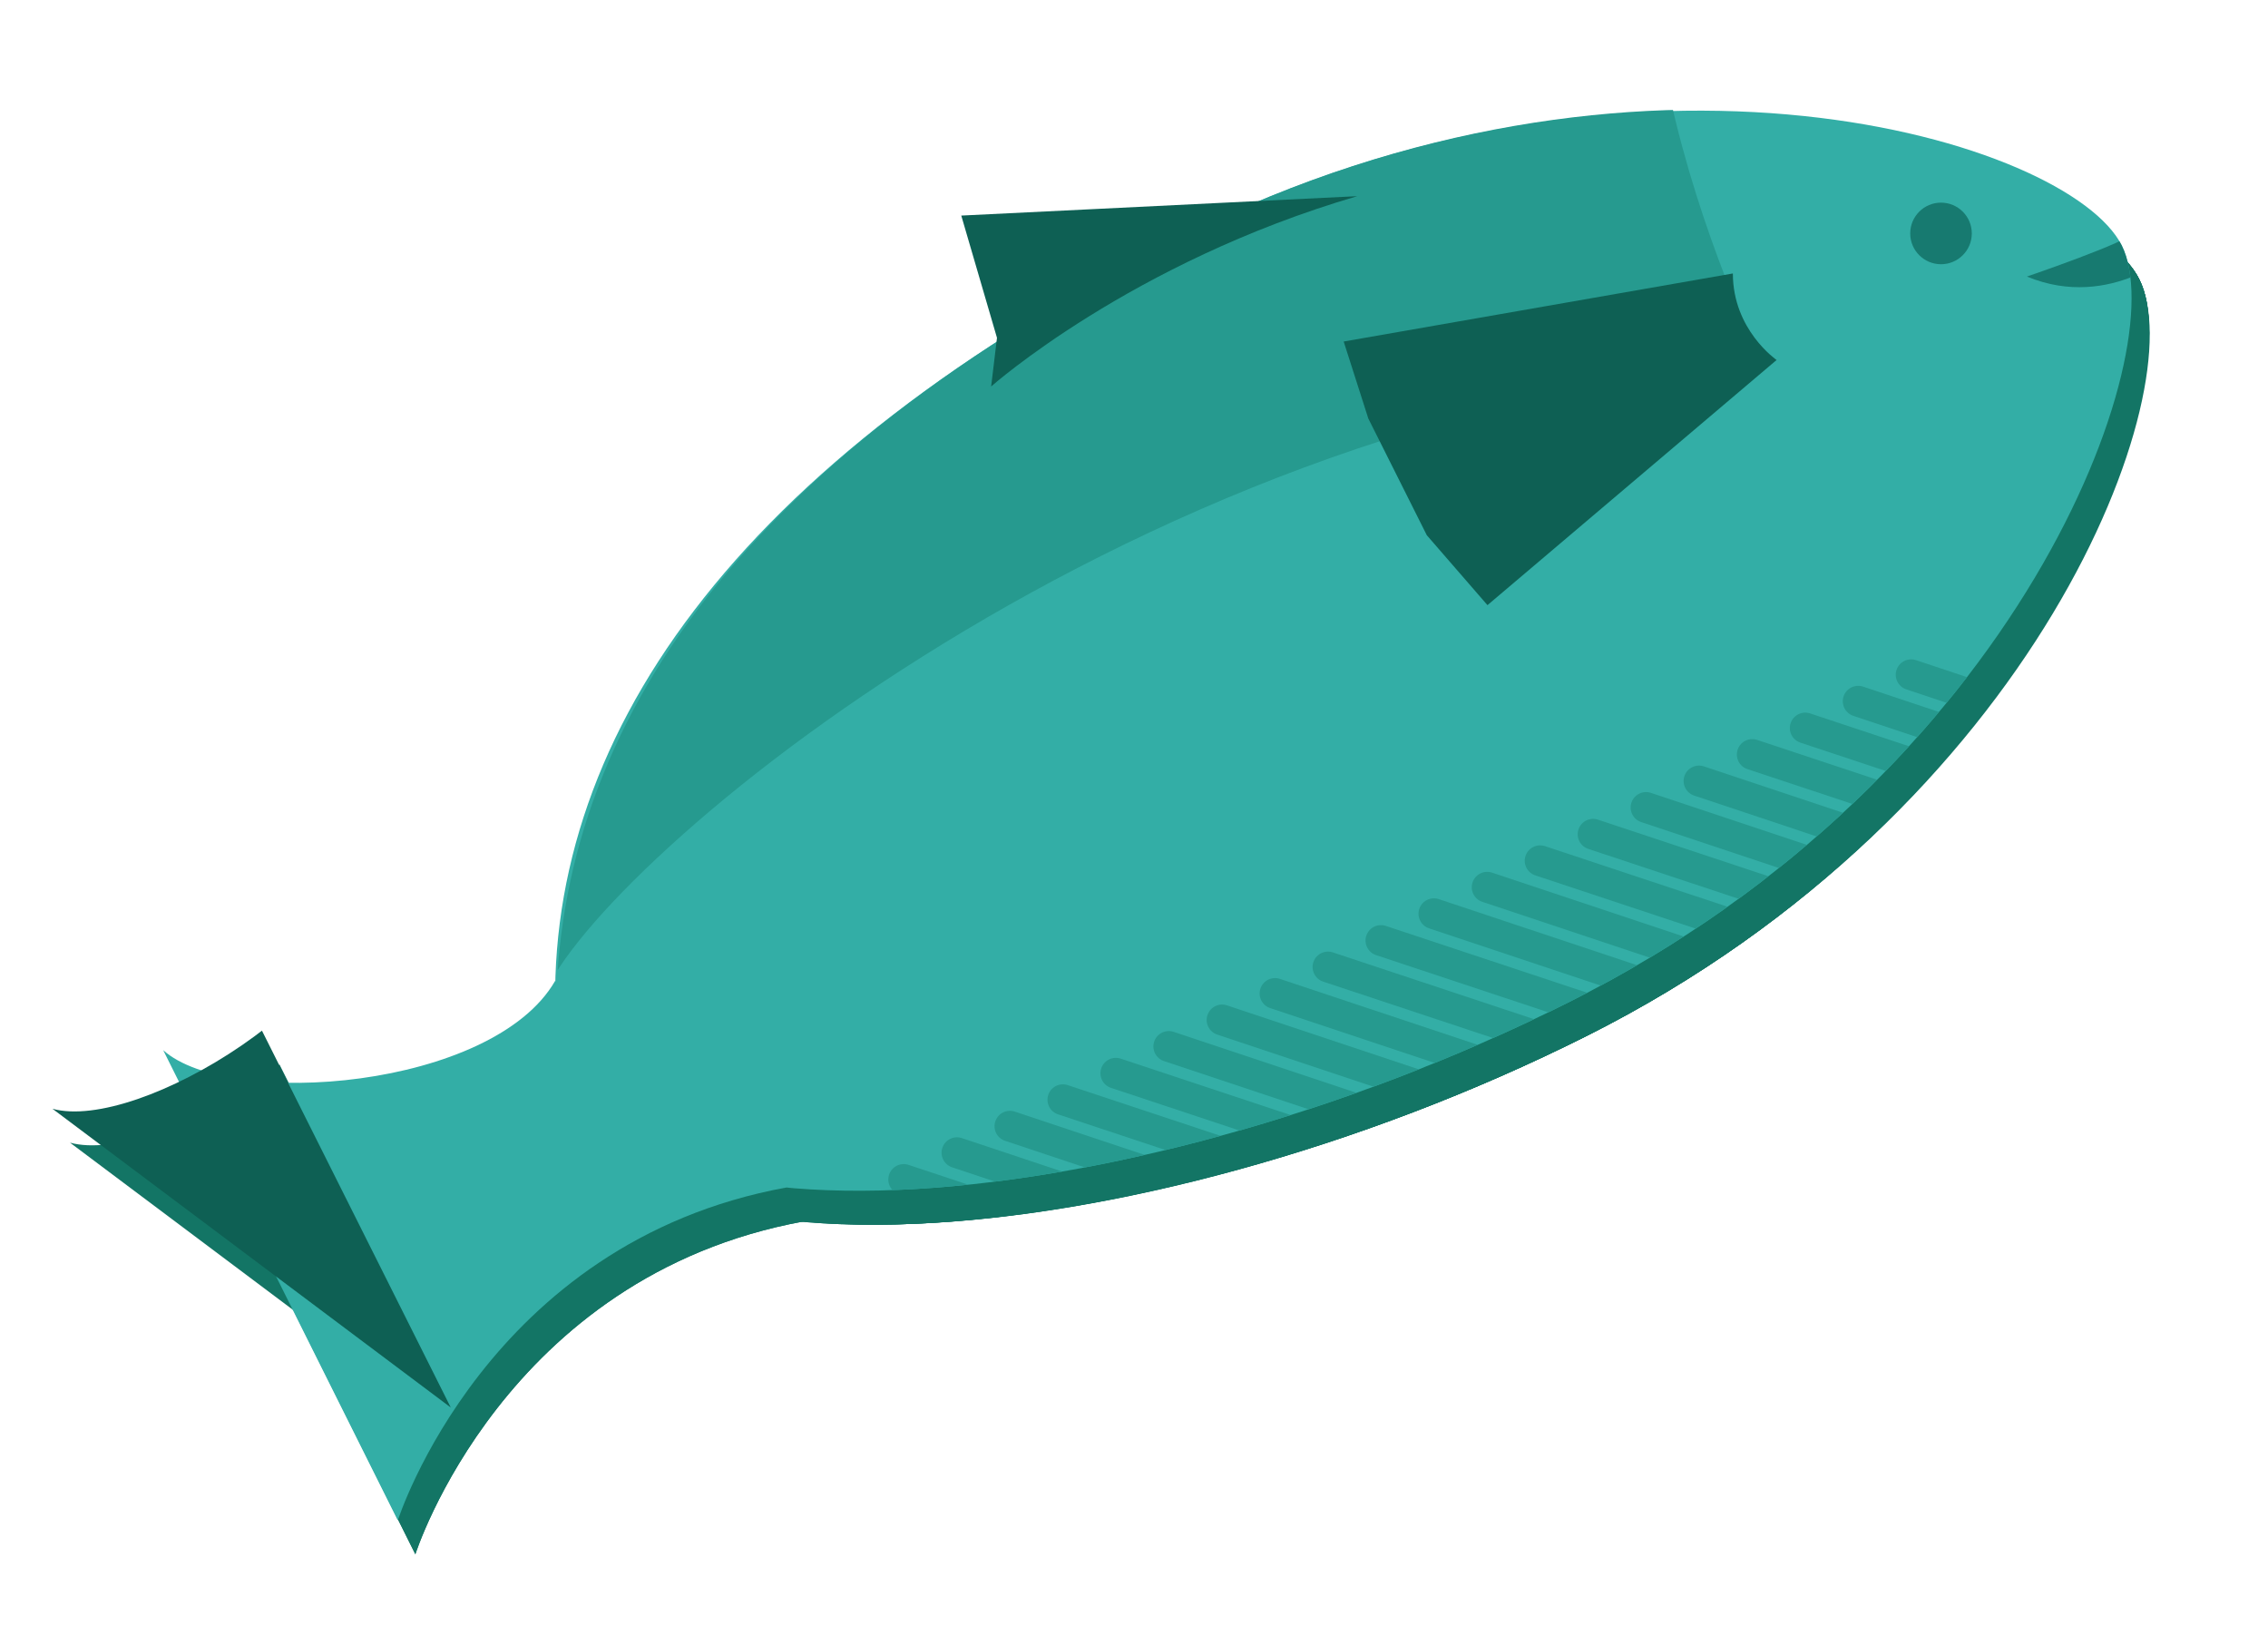 <?xml version="1.0" encoding="utf-8"?>
<!-- Generator: Adobe Illustrator 18.0.0, SVG Export Plug-In . SVG Version: 6.00 Build 0)  -->
<!DOCTYPE svg PUBLIC "-//W3C//DTD SVG 1.1//EN" "http://www.w3.org/Graphics/SVG/1.1/DTD/svg11.dtd">
<svg version="1.1" xmlns="http://www.w3.org/2000/svg" xmlns:xlink="http://www.w3.org/1999/xlink" x="0px" y="0px"
	 viewBox="0 0 736.6 531.1" enable-background="new 0 0 736.6 531.1" xml:space="preserve">
<g id="Right_Arm">
	<g id="Hand_1_">
	</g>
</g>
<g id="Left_Arm">
	<g id="Hand">
	</g>
</g>
<g id="Hat">
	<g id="Grey_Band">
	</g>
</g>
<g id="Body">
	<g id="Pants">
	</g>
	<g id="Jacked_Edge">
	</g>
	<g id="Grey_Shirt">
	</g>
</g>
<g id="Right_Leg">
	<g id="Shoe_1_">
	</g>
	<g id="Cuff_1_">
	</g>
</g>
<g id="Left_Leg">
	<g id="Shoe">
	</g>
	<g id="Leg">
	</g>
</g>
<g id="Eyes">
	<g id="Eye">
	</g>
</g>
<g id="Eyebrows">
	<g id="Eyebrow">
	</g>
</g>
<g id="Layer_27">
</g>
<g id="Nose">
</g>
<g id="Mouth">
</g>
<g id="Newspaper_Inner_Paper">
</g>
<g id="Head">
	<g>
		<path fill="#137565" d="M186.3,345.4c4.4,76.8,181.7,64.8,328.8-8.9S711.9,124.7,694.8,90.7c-17-34-157.2-77-304.4-3.3
			S181.1,252.5,186.3,345.4z"/>
		<g>
			<defs>
				<path id="SVGID_17_" d="M186.3,345.4c4.4,76.8,181.7,64.8,328.8-8.9S711.9,124.7,694.8,90.7c-17-34-157.2-77-304.4-3.3
					S181.1,252.5,186.3,345.4z"/>
			</defs>
			<use xlink:href="#SVGID_17_"  overflow="visible" fill="#137565"/>
			<clipPath id="SVGID_2_">
				<use xlink:href="#SVGID_17_"  overflow="visible"/>
			</clipPath>
			<line clip-path="url(#SVGID_2_)" fill="#137565" x1="626.4" y1="230.1" x2="695.7" y2="253.2"/>
			<line clip-path="url(#SVGID_2_)" fill="#137565" x1="609.2" y1="238.7" x2="678.5" y2="261.8"/>
			<line clip-path="url(#SVGID_2_)" fill="#137565" x1="592" y1="247.4" x2="661.3" y2="270.4"/>
			<line clip-path="url(#SVGID_2_)" fill="#137565" x1="574.8" y1="256" x2="644.1" y2="279"/>
			<line clip-path="url(#SVGID_2_)" fill="#137565" x1="557.6" y1="264.6" x2="626.9" y2="287.7"/>
			<line clip-path="url(#SVGID_2_)" fill="#137565" x1="540.3" y1="273.2" x2="609.6" y2="296.3"/>
			<line clip-path="url(#SVGID_2_)" fill="#137565" x1="523.1" y1="281.9" x2="592.4" y2="304.9"/>
			<line clip-path="url(#SVGID_2_)" fill="#137565" x1="505.9" y1="290.5" x2="575.2" y2="313.5"/>
			<line clip-path="url(#SVGID_2_)" fill="#137565" x1="488.7" y1="299.1" x2="558" y2="322.2"/>
			<line clip-path="url(#SVGID_2_)" fill="#137565" x1="471.5" y1="307.7" x2="540.8" y2="330.8"/>
			<line clip-path="url(#SVGID_2_)" fill="#137565" x1="454.2" y1="316.4" x2="523.5" y2="339.4"/>
			<line clip-path="url(#SVGID_2_)" fill="#137565" x1="437" y1="325" x2="506.3" y2="348"/>
			<line clip-path="url(#SVGID_2_)" fill="#137565" x1="419.8" y1="333.6" x2="489.1" y2="356.7"/>
			<line clip-path="url(#SVGID_2_)" fill="#137565" x1="402.6" y1="342.2" x2="471.9" y2="365.3"/>
			<line clip-path="url(#SVGID_2_)" fill="#137565" x1="385.3" y1="350.8" x2="454.7" y2="373.9"/>
			<line clip-path="url(#SVGID_2_)" fill="#137565" x1="368.1" y1="359.5" x2="437.4" y2="382.5"/>
			<line clip-path="url(#SVGID_2_)" fill="#137565" x1="350.9" y1="368.1" x2="420.2" y2="391.1"/>
			<line clip-path="url(#SVGID_2_)" fill="#137565" x1="333.7" y1="376.7" x2="403" y2="399.8"/>
			<line clip-path="url(#SVGID_2_)" fill="#137565" x1="316.5" y1="385.3" x2="385.8" y2="408.4"/>
			<line clip-path="url(#SVGID_2_)" fill="#137565" x1="299.2" y1="394" x2="368.5" y2="417"/>
			<line clip-path="url(#SVGID_2_)" fill="#137565" x1="282" y1="402.6" x2="351.3" y2="425.6"/>
			<line clip-path="url(#SVGID_2_)" fill="#137565" x1="264.8" y1="411.2" x2="334.1" y2="434.3"/>
		</g>
		<g>
			<defs>
				<path id="SVGID_19_" d="M186.3,345.4c1.3,76.9,181.7,64.8,328.8-8.9S711.9,124.7,694.8,90.7c-17-34-157.2-77-304.4-3.3
					S184.7,250.7,186.3,345.4z"/>
			</defs>
			<use xlink:href="#SVGID_19_"  overflow="visible" fill="#137565"/>
			<clipPath id="SVGID_4_">
				<use xlink:href="#SVGID_19_"  overflow="visible"/>
			</clipPath>
			<path clip-path="url(#SVGID_4_)" fill="#137565" d="M704.5,92.5c-2.4-0.7-26.8,25.5-26.8,25.5c0.7-29.8,28.3-41.4,28.3-41.4
				l8.2,10C714.3,86.7,711.6,98.5,704.5,92.5z"/>
		</g>
		<g>
			<defs>
				<path id="SVGID_21_" d="M186.3,345.4c1.3,76.9,181.7,64.8,328.8-8.9S712.5,125.9,694.8,90.7c-17.6-35.2-157.2-77-304.4-3.3
					S184.7,250.7,186.3,345.4z"/>
			</defs>
			<use xlink:href="#SVGID_21_"  overflow="visible" fill="#137565"/>
			<clipPath id="SVGID_6_">
				<use xlink:href="#SVGID_21_"  overflow="visible"/>
			</clipPath>
			<path clip-path="url(#SVGID_6_)" fill="#137565" d="M181.7,336.2c11.9-39.1,186.1-190.9,396.5-207c0,0-70-139.8-16-210.3
				S125.7,137.5,125.7,137.5S169.8,375.3,181.7,336.2z"/>
		</g>
		<path fill="#137565" d="M568.5,99.8l-126.4,22.1l8,25l19,37.9l19.7,22.7l93.9-79.6C582.6,127.8,568.5,118.1,568.5,99.8z"/>
		<path fill="#137565" d="M317.9,81l11.6,39.7l-1.9,15.8c0,0,45.4-40.3,118.9-61.8L317.9,81z"/>
		<circle fill="#137565" cx="636.1" cy="86.8" r="10"/>
		<path fill="#137565" d="M261.1,396.6c-97.5,17.8-126.2,108.1-126.2,108.1L58.7,352c21.4,19.3,107.1,12.6,127.3-22.5L261.1,396.6z"
			/>
		<g>
			<defs>
				<path id="SVGID_23_" d="M261.1,396.6c-97.5,17.8-126.2,108.1-126.2,108.1L58.7,352c21.4,19.3,107.1,12.6,127.3-22.5L261.1,396.6
					z"/>
			</defs>
			<use xlink:href="#SVGID_23_"  overflow="visible" fill="#137565"/>
			<clipPath id="SVGID_8_">
				<use xlink:href="#SVGID_23_"  overflow="visible"/>
			</clipPath>
			
				<rect x="31.2" y="306" transform="matrix(0.894 -0.448 0.448 0.894 -187.437 82.647)" clip-path="url(#SVGID_8_)" fill="#137565" width="99.7" height="263.5"/>
		</g>
	</g>
	<g id="Grey_Hair">
	</g>
	<g id="Newspaper_Main">
	</g>
	<g>
		<path fill="#33AEA6" d="M180.6,334.4c4.4,76.8,181.7,64.8,328.8-8.9S706.1,113.7,689.1,79.7c-17-34-157.2-77-304.4-3.3
			S175.3,241.5,180.6,334.4z"/>
		<g>
			<defs>
				<path id="SVGID_33_" d="M180.6,334.4c4.4,76.8,181.7,64.8,328.8-8.9S706.1,113.7,689.1,79.7c-17-34-157.2-77-304.4-3.3
					S175.3,241.5,180.6,334.4z"/>
			</defs>
			<clipPath id="SVGID_10_">
				<use xlink:href="#SVGID_33_"  overflow="visible"/>
			</clipPath>
			
				<line clip-path="url(#SVGID_10_)" fill="none" stroke="#269A8F" stroke-width="10" stroke-linecap="round" stroke-miterlimit="10" x1="620.7" y1="219.1" x2="690" y2="242.2"/>
			
				<line clip-path="url(#SVGID_10_)" fill="none" stroke="#269A8F" stroke-width="10" stroke-linecap="round" stroke-miterlimit="10" x1="603.5" y1="227.7" x2="672.8" y2="250.8"/>
			
				<line clip-path="url(#SVGID_10_)" fill="none" stroke="#269A8F" stroke-width="10" stroke-linecap="round" stroke-miterlimit="10" x1="586.3" y1="236.4" x2="655.6" y2="259.4"/>
			
				<line clip-path="url(#SVGID_10_)" fill="none" stroke="#269A8F" stroke-width="10" stroke-linecap="round" stroke-miterlimit="10" x1="569.1" y1="245" x2="638.4" y2="268"/>
			
				<line clip-path="url(#SVGID_10_)" fill="none" stroke="#269A8F" stroke-width="10" stroke-linecap="round" stroke-miterlimit="10" x1="551.8" y1="253.6" x2="621.1" y2="276.7"/>
			
				<line clip-path="url(#SVGID_10_)" fill="none" stroke="#269A8F" stroke-width="10" stroke-linecap="round" stroke-miterlimit="10" x1="534.6" y1="262.2" x2="603.9" y2="285.3"/>
			
				<line clip-path="url(#SVGID_10_)" fill="none" stroke="#269A8F" stroke-width="10" stroke-linecap="round" stroke-miterlimit="10" x1="517.4" y1="270.9" x2="586.7" y2="293.9"/>
			
				<line clip-path="url(#SVGID_10_)" fill="none" stroke="#269A8F" stroke-width="10" stroke-linecap="round" stroke-miterlimit="10" x1="500.2" y1="279.5" x2="569.5" y2="302.5"/>
			
				<line clip-path="url(#SVGID_10_)" fill="none" stroke="#269A8F" stroke-width="10" stroke-linecap="round" stroke-miterlimit="10" x1="483" y1="288.1" x2="552.3" y2="311.2"/>
			
				<line clip-path="url(#SVGID_10_)" fill="none" stroke="#269A8F" stroke-width="10" stroke-linecap="round" stroke-miterlimit="10" x1="465.7" y1="296.7" x2="535" y2="319.8"/>
			
				<line clip-path="url(#SVGID_10_)" fill="none" stroke="#269A8F" stroke-width="10" stroke-linecap="round" stroke-miterlimit="10" x1="448.5" y1="305.4" x2="517.8" y2="328.4"/>
			
				<line clip-path="url(#SVGID_10_)" fill="none" stroke="#269A8F" stroke-width="10" stroke-linecap="round" stroke-miterlimit="10" x1="431.3" y1="314" x2="500.6" y2="337"/>
			
				<line clip-path="url(#SVGID_10_)" fill="none" stroke="#269A8F" stroke-width="10" stroke-linecap="round" stroke-miterlimit="10" x1="414.1" y1="322.6" x2="483.4" y2="345.7"/>
			
				<line clip-path="url(#SVGID_10_)" fill="none" stroke="#269A8F" stroke-width="10" stroke-linecap="round" stroke-miterlimit="10" x1="396.9" y1="331.2" x2="466.2" y2="354.3"/>
			
				<line clip-path="url(#SVGID_10_)" fill="none" stroke="#269A8F" stroke-width="10" stroke-linecap="round" stroke-miterlimit="10" x1="379.6" y1="339.8" x2="448.9" y2="362.9"/>
			
				<line clip-path="url(#SVGID_10_)" fill="none" stroke="#269A8F" stroke-width="10" stroke-linecap="round" stroke-miterlimit="10" x1="362.4" y1="348.5" x2="431.7" y2="371.5"/>
			
				<line clip-path="url(#SVGID_10_)" fill="none" stroke="#269A8F" stroke-width="10" stroke-linecap="round" stroke-miterlimit="10" x1="345.2" y1="357.1" x2="414.5" y2="380.1"/>
			
				<line clip-path="url(#SVGID_10_)" fill="none" stroke="#269A8F" stroke-width="10" stroke-linecap="round" stroke-miterlimit="10" x1="328" y1="365.7" x2="397.3" y2="388.8"/>
			
				<line clip-path="url(#SVGID_10_)" fill="none" stroke="#269A8F" stroke-width="10" stroke-linecap="round" stroke-miterlimit="10" x1="310.8" y1="374.3" x2="380.1" y2="397.4"/>
			
				<line clip-path="url(#SVGID_10_)" fill="none" stroke="#269A8F" stroke-width="10" stroke-linecap="round" stroke-miterlimit="10" x1="293.5" y1="383" x2="362.8" y2="406"/>
			
				<line clip-path="url(#SVGID_10_)" fill="none" stroke="#269A8F" stroke-width="5" stroke-linecap="round" stroke-miterlimit="10" x1="276.3" y1="391.6" x2="345.6" y2="414.6"/>
			
				<line clip-path="url(#SVGID_10_)" fill="none" stroke="#269A8F" stroke-width="5" stroke-linecap="round" stroke-miterlimit="10" x1="259.1" y1="400.2" x2="328.4" y2="423.3"/>
		</g>
		<g>
			<defs>
				<path id="SVGID_35_" d="M180.6,334.4c1.3,76.9,181.7,64.8,328.8-8.9S706.1,113.7,689.1,79.7c-17-34-157.2-77-304.4-3.3
					S179,239.7,180.6,334.4z"/>
			</defs>
			<clipPath id="SVGID_12_">
				<use xlink:href="#SVGID_35_"  overflow="visible"/>
			</clipPath>
			<path clip-path="url(#SVGID_12_)" fill="#177A70" d="M692.5,75.7c-0.3,2.5-34.2,14.1-34.2,14.1c27.5,11.4,49.3-9,49.3-9
				l-5.8-11.6C701.9,69.1,689.9,66.7,692.5,75.7z"/>
		</g>
		<g>
			<defs>
				<path id="SVGID_37_" d="M180.6,334.4c1.3,76.9,181.7,64.8,328.8-8.9S706.8,114.9,689.1,79.7c-17.6-35.2-157.2-77-304.4-3.3
					S179,239.7,180.6,334.4z"/>
			</defs>
			<clipPath id="SVGID_14_">
				<use xlink:href="#SVGID_37_"  overflow="visible"/>
			</clipPath>
			<path clip-path="url(#SVGID_14_)" fill="#269A8F" d="M176,325.2c11.9-39.1,186.1-190.9,396.5-207c0,0-70-139.8-16-210.3
				S120,126.5,120,126.5S164.1,364.3,176,325.2z"/>
		</g>
		<path fill="#0E6054" d="M562.8,88.8l-126.4,22.1l8,25l19,37.9l19.7,22.7l93.9-79.6C576.9,116.8,562.8,107.1,562.8,88.8z"/>
		<path fill="#0E6054" d="M312.2,70l11.6,39.7l-1.9,15.8c0,0,45.4-40.3,118.9-61.8L312.2,70z"/>
		<circle fill="#177A70" cx="630.4" cy="75.8" r="10"/>
		<path fill="#33AEA6" d="M255.4,385.6c-97.5,17.8-126.2,108.1-126.2,108.1L53,341c21.4,19.3,107.1,12.6,127.3-22.5L255.4,385.6z"/>
		<g>
			<defs>
				<path id="SVGID_39_" d="M255.4,385.6c-97.5,17.8-126.2,108.1-126.2,108.1L53,341c21.4,19.3,107.1,12.6,127.3-22.5L255.4,385.6z"
					/>
			</defs>
			<clipPath id="SVGID_16_">
				<use xlink:href="#SVGID_39_"  overflow="visible"/>
			</clipPath>
			
				<rect x="25.5" y="295" transform="matrix(0.894 -0.448 0.448 0.894 -183.116 78.925)" clip-path="url(#SVGID_16_)" fill="#0E6054" width="99.7" height="263.5"/>
		</g>
	</g>
</g>
</svg>
